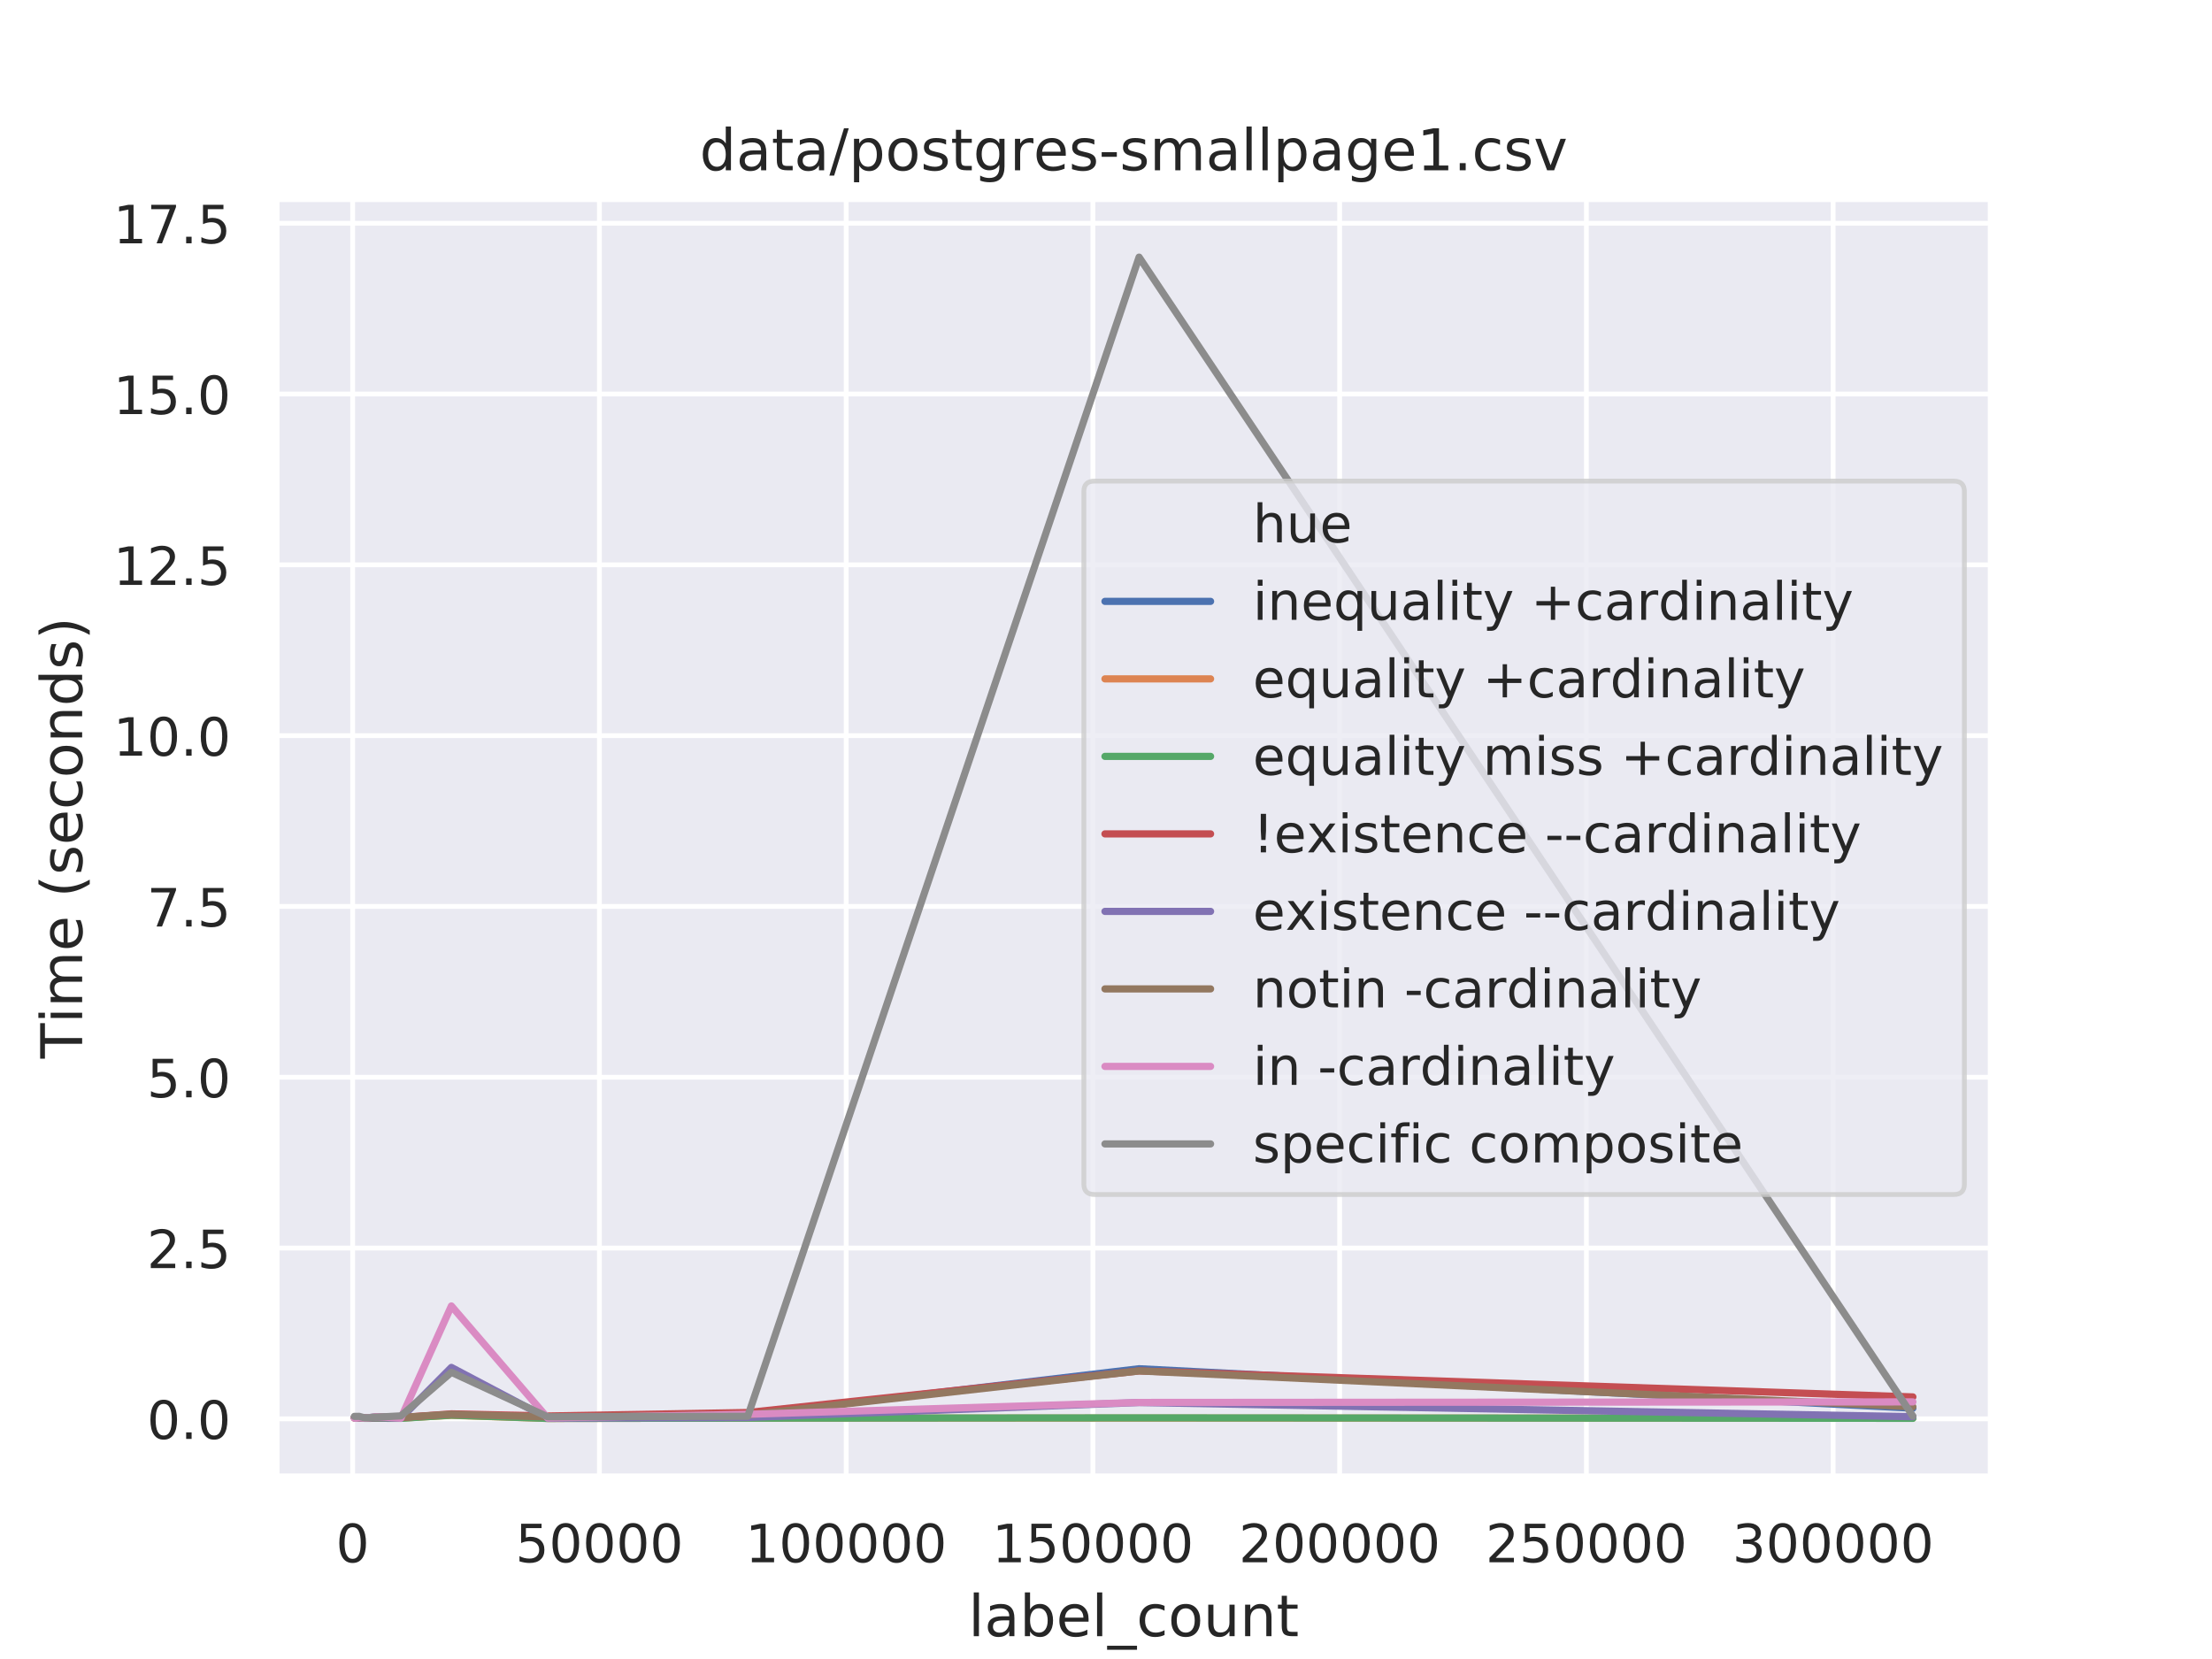 <?xml version="1.0" encoding="utf-8" standalone="no"?>
<!DOCTYPE svg PUBLIC "-//W3C//DTD SVG 1.1//EN"
  "http://www.w3.org/Graphics/SVG/1.1/DTD/svg11.dtd">
<!-- Created with matplotlib (https://matplotlib.org/) -->
<svg height="345.6pt" version="1.1" viewBox="0 0 460.8 345.6" width="460.8pt" xmlns="http://www.w3.org/2000/svg" xmlns:xlink="http://www.w3.org/1999/xlink">
 <defs>
  <style type="text/css">
*{stroke-linecap:butt;stroke-linejoin:round;}
  </style>
 </defs>
 <g id="figure_1">
  <g id="patch_1">
   <path d="M 0 345.6 
L 460.8 345.6 
L 460.8 0 
L 0 0 
z
" style="fill:#ffffff;"/>
  </g>
  <g id="axes_1">
   <g id="patch_2">
    <path d="M 57.6 307.584 
L 414.72 307.584 
L 414.72 41.472 
L 57.6 41.472 
z
" style="fill:#eaeaf2;"/>
   </g>
   <g id="matplotlib.axis_1">
    <g id="xtick_1">
     <g id="line2d_1">
      <path clip-path="url(#pfed79a70ad)" d="M 73.466 307.584 
L 73.466 41.472 
" style="fill:none;stroke:#ffffff;stroke-linecap:round;"/>
     </g>
     <g id="text_1">
      <!-- 0 -->
      <defs>
       <path d="M 31.781 66.406 
Q 24.172 66.406 20.328 58.906 
Q 16.5 51.422 16.5 36.375 
Q 16.5 21.391 20.328 13.891 
Q 24.172 6.391 31.781 6.391 
Q 39.453 6.391 43.281 13.891 
Q 47.125 21.391 47.125 36.375 
Q 47.125 51.422 43.281 58.906 
Q 39.453 66.406 31.781 66.406 
z
M 31.781 74.219 
Q 44.047 74.219 50.516 64.516 
Q 56.984 54.828 56.984 36.375 
Q 56.984 17.969 50.516 8.266 
Q 44.047 -1.422 31.781 -1.422 
Q 19.531 -1.422 13.062 8.266 
Q 6.594 17.969 6.594 36.375 
Q 6.594 54.828 13.062 64.516 
Q 19.531 74.219 31.781 74.219 
z
" id="DejaVuSans-48"/>
      </defs>
      <g style="fill:#262626;" transform="translate(69.966 325.442)scale(0.11 -0.11)">
       <use xlink:href="#DejaVuSans-48"/>
      </g>
     </g>
    </g>
    <g id="xtick_2">
     <g id="line2d_2">
      <path clip-path="url(#pfed79a70ad)" d="M 124.867 307.584 
L 124.867 41.472 
" style="fill:none;stroke:#ffffff;stroke-linecap:round;"/>
     </g>
     <g id="text_2">
      <!-- 50000 -->
      <defs>
       <path d="M 10.797 72.906 
L 49.516 72.906 
L 49.516 64.594 
L 19.828 64.594 
L 19.828 46.734 
Q 21.969 47.469 24.109 47.828 
Q 26.266 48.188 28.422 48.188 
Q 40.625 48.188 47.75 41.5 
Q 54.891 34.812 54.891 23.391 
Q 54.891 11.625 47.562 5.094 
Q 40.234 -1.422 26.906 -1.422 
Q 22.312 -1.422 17.547 -0.641 
Q 12.797 0.141 7.719 1.703 
L 7.719 11.625 
Q 12.109 9.234 16.797 8.062 
Q 21.484 6.891 26.703 6.891 
Q 35.156 6.891 40.078 11.328 
Q 45.016 15.766 45.016 23.391 
Q 45.016 31 40.078 35.438 
Q 35.156 39.891 26.703 39.891 
Q 22.75 39.891 18.812 39.016 
Q 14.891 38.141 10.797 36.281 
z
" id="DejaVuSans-53"/>
      </defs>
      <g style="fill:#262626;" transform="translate(107.37 325.442)scale(0.11 -0.11)">
       <use xlink:href="#DejaVuSans-53"/>
       <use x="63.623" xlink:href="#DejaVuSans-48"/>
       <use x="127.246" xlink:href="#DejaVuSans-48"/>
       <use x="190.869" xlink:href="#DejaVuSans-48"/>
       <use x="254.492" xlink:href="#DejaVuSans-48"/>
      </g>
     </g>
    </g>
    <g id="xtick_3">
     <g id="line2d_3">
      <path clip-path="url(#pfed79a70ad)" d="M 176.268 307.584 
L 176.268 41.472 
" style="fill:none;stroke:#ffffff;stroke-linecap:round;"/>
     </g>
     <g id="text_3">
      <!-- 100000 -->
      <defs>
       <path d="M 12.406 8.297 
L 28.516 8.297 
L 28.516 63.922 
L 10.984 60.406 
L 10.984 69.391 
L 28.422 72.906 
L 38.281 72.906 
L 38.281 8.297 
L 54.391 8.297 
L 54.391 0 
L 12.406 0 
z
" id="DejaVuSans-49"/>
      </defs>
      <g style="fill:#262626;" transform="translate(155.272 325.442)scale(0.11 -0.11)">
       <use xlink:href="#DejaVuSans-49"/>
       <use x="63.623" xlink:href="#DejaVuSans-48"/>
       <use x="127.246" xlink:href="#DejaVuSans-48"/>
       <use x="190.869" xlink:href="#DejaVuSans-48"/>
       <use x="254.492" xlink:href="#DejaVuSans-48"/>
       <use x="318.115" xlink:href="#DejaVuSans-48"/>
      </g>
     </g>
    </g>
    <g id="xtick_4">
     <g id="line2d_4">
      <path clip-path="url(#pfed79a70ad)" d="M 227.67 307.584 
L 227.67 41.472 
" style="fill:none;stroke:#ffffff;stroke-linecap:round;"/>
     </g>
     <g id="text_4">
      <!-- 150000 -->
      <g style="fill:#262626;" transform="translate(206.673 325.442)scale(0.11 -0.11)">
       <use xlink:href="#DejaVuSans-49"/>
       <use x="63.623" xlink:href="#DejaVuSans-53"/>
       <use x="127.246" xlink:href="#DejaVuSans-48"/>
       <use x="190.869" xlink:href="#DejaVuSans-48"/>
       <use x="254.492" xlink:href="#DejaVuSans-48"/>
       <use x="318.115" xlink:href="#DejaVuSans-48"/>
      </g>
     </g>
    </g>
    <g id="xtick_5">
     <g id="line2d_5">
      <path clip-path="url(#pfed79a70ad)" d="M 279.071 307.584 
L 279.071 41.472 
" style="fill:none;stroke:#ffffff;stroke-linecap:round;"/>
     </g>
     <g id="text_5">
      <!-- 200000 -->
      <defs>
       <path d="M 19.188 8.297 
L 53.609 8.297 
L 53.609 0 
L 7.328 0 
L 7.328 8.297 
Q 12.938 14.109 22.625 23.891 
Q 32.328 33.688 34.812 36.531 
Q 39.547 41.844 41.422 45.531 
Q 43.312 49.219 43.312 52.781 
Q 43.312 58.594 39.234 62.25 
Q 35.156 65.922 28.609 65.922 
Q 23.969 65.922 18.812 64.312 
Q 13.672 62.703 7.812 59.422 
L 7.812 69.391 
Q 13.766 71.781 18.938 73 
Q 24.125 74.219 28.422 74.219 
Q 39.75 74.219 46.484 68.547 
Q 53.219 62.891 53.219 53.422 
Q 53.219 48.922 51.531 44.891 
Q 49.859 40.875 45.406 35.406 
Q 44.188 33.984 37.641 27.219 
Q 31.109 20.453 19.188 8.297 
z
" id="DejaVuSans-50"/>
      </defs>
      <g style="fill:#262626;" transform="translate(258.075 325.442)scale(0.11 -0.11)">
       <use xlink:href="#DejaVuSans-50"/>
       <use x="63.623" xlink:href="#DejaVuSans-48"/>
       <use x="127.246" xlink:href="#DejaVuSans-48"/>
       <use x="190.869" xlink:href="#DejaVuSans-48"/>
       <use x="254.492" xlink:href="#DejaVuSans-48"/>
       <use x="318.115" xlink:href="#DejaVuSans-48"/>
      </g>
     </g>
    </g>
    <g id="xtick_6">
     <g id="line2d_6">
      <path clip-path="url(#pfed79a70ad)" d="M 330.472 307.584 
L 330.472 41.472 
" style="fill:none;stroke:#ffffff;stroke-linecap:round;"/>
     </g>
     <g id="text_6">
      <!-- 250000 -->
      <g style="fill:#262626;" transform="translate(309.476 325.442)scale(0.11 -0.11)">
       <use xlink:href="#DejaVuSans-50"/>
       <use x="63.623" xlink:href="#DejaVuSans-53"/>
       <use x="127.246" xlink:href="#DejaVuSans-48"/>
       <use x="190.869" xlink:href="#DejaVuSans-48"/>
       <use x="254.492" xlink:href="#DejaVuSans-48"/>
       <use x="318.115" xlink:href="#DejaVuSans-48"/>
      </g>
     </g>
    </g>
    <g id="xtick_7">
     <g id="line2d_7">
      <path clip-path="url(#pfed79a70ad)" d="M 381.873 307.584 
L 381.873 41.472 
" style="fill:none;stroke:#ffffff;stroke-linecap:round;"/>
     </g>
     <g id="text_7">
      <!-- 300000 -->
      <defs>
       <path d="M 40.578 39.312 
Q 47.656 37.797 51.625 33 
Q 55.609 28.219 55.609 21.188 
Q 55.609 10.406 48.188 4.484 
Q 40.766 -1.422 27.094 -1.422 
Q 22.516 -1.422 17.656 -0.516 
Q 12.797 0.391 7.625 2.203 
L 7.625 11.719 
Q 11.719 9.328 16.594 8.109 
Q 21.484 6.891 26.812 6.891 
Q 36.078 6.891 40.938 10.547 
Q 45.797 14.203 45.797 21.188 
Q 45.797 27.641 41.281 31.266 
Q 36.766 34.906 28.719 34.906 
L 20.219 34.906 
L 20.219 43.016 
L 29.109 43.016 
Q 36.375 43.016 40.234 45.922 
Q 44.094 48.828 44.094 54.297 
Q 44.094 59.906 40.109 62.906 
Q 36.141 65.922 28.719 65.922 
Q 24.656 65.922 20.016 65.031 
Q 15.375 64.156 9.812 62.312 
L 9.812 71.094 
Q 15.438 72.656 20.344 73.438 
Q 25.25 74.219 29.594 74.219 
Q 40.828 74.219 47.359 69.109 
Q 53.906 64.016 53.906 55.328 
Q 53.906 49.266 50.438 45.094 
Q 46.969 40.922 40.578 39.312 
z
" id="DejaVuSans-51"/>
      </defs>
      <g style="fill:#262626;" transform="translate(360.877 325.442)scale(0.11 -0.11)">
       <use xlink:href="#DejaVuSans-51"/>
       <use x="63.623" xlink:href="#DejaVuSans-48"/>
       <use x="127.246" xlink:href="#DejaVuSans-48"/>
       <use x="190.869" xlink:href="#DejaVuSans-48"/>
       <use x="254.492" xlink:href="#DejaVuSans-48"/>
       <use x="318.115" xlink:href="#DejaVuSans-48"/>
      </g>
     </g>
    </g>
    <g id="text_8">
     <!-- label_count -->
     <defs>
      <path d="M 9.422 75.984 
L 18.406 75.984 
L 18.406 0 
L 9.422 0 
z
" id="DejaVuSans-108"/>
      <path d="M 34.281 27.484 
Q 23.391 27.484 19.188 25 
Q 14.984 22.516 14.984 16.5 
Q 14.984 11.719 18.141 8.906 
Q 21.297 6.109 26.703 6.109 
Q 34.188 6.109 38.703 11.406 
Q 43.219 16.703 43.219 25.484 
L 43.219 27.484 
z
M 52.203 31.203 
L 52.203 0 
L 43.219 0 
L 43.219 8.297 
Q 40.141 3.328 35.547 0.953 
Q 30.953 -1.422 24.312 -1.422 
Q 15.922 -1.422 10.953 3.297 
Q 6 8.016 6 15.922 
Q 6 25.141 12.172 29.828 
Q 18.359 34.516 30.609 34.516 
L 43.219 34.516 
L 43.219 35.406 
Q 43.219 41.609 39.141 45 
Q 35.062 48.391 27.688 48.391 
Q 23 48.391 18.547 47.266 
Q 14.109 46.141 10.016 43.891 
L 10.016 52.203 
Q 14.938 54.109 19.578 55.047 
Q 24.219 56 28.609 56 
Q 40.484 56 46.344 49.844 
Q 52.203 43.703 52.203 31.203 
z
" id="DejaVuSans-97"/>
      <path d="M 48.688 27.297 
Q 48.688 37.203 44.609 42.844 
Q 40.531 48.484 33.406 48.484 
Q 26.266 48.484 22.188 42.844 
Q 18.109 37.203 18.109 27.297 
Q 18.109 17.391 22.188 11.75 
Q 26.266 6.109 33.406 6.109 
Q 40.531 6.109 44.609 11.75 
Q 48.688 17.391 48.688 27.297 
z
M 18.109 46.391 
Q 20.953 51.266 25.266 53.625 
Q 29.594 56 35.594 56 
Q 45.562 56 51.781 48.094 
Q 58.016 40.188 58.016 27.297 
Q 58.016 14.406 51.781 6.484 
Q 45.562 -1.422 35.594 -1.422 
Q 29.594 -1.422 25.266 0.953 
Q 20.953 3.328 18.109 8.203 
L 18.109 0 
L 9.078 0 
L 9.078 75.984 
L 18.109 75.984 
z
" id="DejaVuSans-98"/>
      <path d="M 56.203 29.594 
L 56.203 25.203 
L 14.891 25.203 
Q 15.484 15.922 20.484 11.062 
Q 25.484 6.203 34.422 6.203 
Q 39.594 6.203 44.453 7.469 
Q 49.312 8.734 54.109 11.281 
L 54.109 2.781 
Q 49.266 0.734 44.188 -0.344 
Q 39.109 -1.422 33.891 -1.422 
Q 20.797 -1.422 13.156 6.188 
Q 5.516 13.812 5.516 26.812 
Q 5.516 40.234 12.766 48.109 
Q 20.016 56 32.328 56 
Q 43.359 56 49.781 48.891 
Q 56.203 41.797 56.203 29.594 
z
M 47.219 32.234 
Q 47.125 39.594 43.094 43.984 
Q 39.062 48.391 32.422 48.391 
Q 24.906 48.391 20.391 44.141 
Q 15.875 39.891 15.188 32.172 
z
" id="DejaVuSans-101"/>
      <path d="M 50.984 -16.609 
L 50.984 -23.578 
L -0.984 -23.578 
L -0.984 -16.609 
z
" id="DejaVuSans-95"/>
      <path d="M 48.781 52.594 
L 48.781 44.188 
Q 44.969 46.297 41.141 47.344 
Q 37.312 48.391 33.406 48.391 
Q 24.656 48.391 19.812 42.844 
Q 14.984 37.312 14.984 27.297 
Q 14.984 17.281 19.812 11.734 
Q 24.656 6.203 33.406 6.203 
Q 37.312 6.203 41.141 7.25 
Q 44.969 8.297 48.781 10.406 
L 48.781 2.094 
Q 45.016 0.344 40.984 -0.531 
Q 36.969 -1.422 32.422 -1.422 
Q 20.062 -1.422 12.781 6.344 
Q 5.516 14.109 5.516 27.297 
Q 5.516 40.672 12.859 48.328 
Q 20.219 56 33.016 56 
Q 37.156 56 41.109 55.141 
Q 45.062 54.297 48.781 52.594 
z
" id="DejaVuSans-99"/>
      <path d="M 30.609 48.391 
Q 23.391 48.391 19.188 42.75 
Q 14.984 37.109 14.984 27.297 
Q 14.984 17.484 19.156 11.844 
Q 23.344 6.203 30.609 6.203 
Q 37.797 6.203 41.984 11.859 
Q 46.188 17.531 46.188 27.297 
Q 46.188 37.016 41.984 42.703 
Q 37.797 48.391 30.609 48.391 
z
M 30.609 56 
Q 42.328 56 49.016 48.375 
Q 55.719 40.766 55.719 27.297 
Q 55.719 13.875 49.016 6.219 
Q 42.328 -1.422 30.609 -1.422 
Q 18.844 -1.422 12.172 6.219 
Q 5.516 13.875 5.516 27.297 
Q 5.516 40.766 12.172 48.375 
Q 18.844 56 30.609 56 
z
" id="DejaVuSans-111"/>
      <path d="M 8.5 21.578 
L 8.5 54.688 
L 17.484 54.688 
L 17.484 21.922 
Q 17.484 14.156 20.5 10.266 
Q 23.531 6.391 29.594 6.391 
Q 36.859 6.391 41.078 11.031 
Q 45.312 15.672 45.312 23.688 
L 45.312 54.688 
L 54.297 54.688 
L 54.297 0 
L 45.312 0 
L 45.312 8.406 
Q 42.047 3.422 37.719 1 
Q 33.406 -1.422 27.688 -1.422 
Q 18.266 -1.422 13.375 4.438 
Q 8.5 10.297 8.5 21.578 
z
M 31.109 56 
z
" id="DejaVuSans-117"/>
      <path d="M 54.891 33.016 
L 54.891 0 
L 45.906 0 
L 45.906 32.719 
Q 45.906 40.484 42.875 44.328 
Q 39.844 48.188 33.797 48.188 
Q 26.516 48.188 22.312 43.547 
Q 18.109 38.922 18.109 30.906 
L 18.109 0 
L 9.078 0 
L 9.078 54.688 
L 18.109 54.688 
L 18.109 46.188 
Q 21.344 51.125 25.703 53.562 
Q 30.078 56 35.797 56 
Q 45.219 56 50.047 50.172 
Q 54.891 44.344 54.891 33.016 
z
" id="DejaVuSans-110"/>
      <path d="M 18.312 70.219 
L 18.312 54.688 
L 36.812 54.688 
L 36.812 47.703 
L 18.312 47.703 
L 18.312 18.016 
Q 18.312 11.328 20.141 9.422 
Q 21.969 7.516 27.594 7.516 
L 36.812 7.516 
L 36.812 0 
L 27.594 0 
Q 17.188 0 13.234 3.875 
Q 9.281 7.766 9.281 18.016 
L 9.281 47.703 
L 2.688 47.703 
L 2.688 54.688 
L 9.281 54.688 
L 9.281 70.219 
z
" id="DejaVuSans-116"/>
     </defs>
     <g style="fill:#262626;" transform="translate(201.721 340.848)scale(0.12 -0.12)">
      <use xlink:href="#DejaVuSans-108"/>
      <use x="27.783" xlink:href="#DejaVuSans-97"/>
      <use x="89.062" xlink:href="#DejaVuSans-98"/>
      <use x="152.539" xlink:href="#DejaVuSans-101"/>
      <use x="214.062" xlink:href="#DejaVuSans-108"/>
      <use x="241.846" xlink:href="#DejaVuSans-95"/>
      <use x="291.846" xlink:href="#DejaVuSans-99"/>
      <use x="346.826" xlink:href="#DejaVuSans-111"/>
      <use x="408.008" xlink:href="#DejaVuSans-117"/>
      <use x="471.387" xlink:href="#DejaVuSans-110"/>
      <use x="534.766" xlink:href="#DejaVuSans-116"/>
     </g>
    </g>
   </g>
   <g id="matplotlib.axis_2">
    <g id="ytick_1">
     <g id="line2d_8">
      <path clip-path="url(#pfed79a70ad)" d="M 57.6 295.572 
L 414.72 295.572 
" style="fill:none;stroke:#ffffff;stroke-linecap:round;"/>
     </g>
     <g id="text_9">
      <!-- 0.0 -->
      <defs>
       <path d="M 10.688 12.406 
L 21 12.406 
L 21 0 
L 10.688 0 
z
" id="DejaVuSans-46"/>
      </defs>
      <g style="fill:#262626;" transform="translate(30.607 299.751)scale(0.11 -0.11)">
       <use xlink:href="#DejaVuSans-48"/>
       <use x="63.623" xlink:href="#DejaVuSans-46"/>
       <use x="95.41" xlink:href="#DejaVuSans-48"/>
      </g>
     </g>
    </g>
    <g id="ytick_2">
     <g id="line2d_9">
      <path clip-path="url(#pfed79a70ad)" d="M 57.6 259.991 
L 414.72 259.991 
" style="fill:none;stroke:#ffffff;stroke-linecap:round;"/>
     </g>
     <g id="text_10">
      <!-- 2.5 -->
      <g style="fill:#262626;" transform="translate(30.607 264.17)scale(0.11 -0.11)">
       <use xlink:href="#DejaVuSans-50"/>
       <use x="63.623" xlink:href="#DejaVuSans-46"/>
       <use x="95.41" xlink:href="#DejaVuSans-53"/>
      </g>
     </g>
    </g>
    <g id="ytick_3">
     <g id="line2d_10">
      <path clip-path="url(#pfed79a70ad)" d="M 57.6 224.41 
L 414.72 224.41 
" style="fill:none;stroke:#ffffff;stroke-linecap:round;"/>
     </g>
     <g id="text_11">
      <!-- 5.0 -->
      <g style="fill:#262626;" transform="translate(30.607 228.589)scale(0.11 -0.11)">
       <use xlink:href="#DejaVuSans-53"/>
       <use x="63.623" xlink:href="#DejaVuSans-46"/>
       <use x="95.41" xlink:href="#DejaVuSans-48"/>
      </g>
     </g>
    </g>
    <g id="ytick_4">
     <g id="line2d_11">
      <path clip-path="url(#pfed79a70ad)" d="M 57.6 188.828 
L 414.72 188.828 
" style="fill:none;stroke:#ffffff;stroke-linecap:round;"/>
     </g>
     <g id="text_12">
      <!-- 7.5 -->
      <defs>
       <path d="M 8.203 72.906 
L 55.078 72.906 
L 55.078 68.703 
L 28.609 0 
L 18.312 0 
L 43.219 64.594 
L 8.203 64.594 
z
" id="DejaVuSans-55"/>
      </defs>
      <g style="fill:#262626;" transform="translate(30.607 193.007)scale(0.11 -0.11)">
       <use xlink:href="#DejaVuSans-55"/>
       <use x="63.623" xlink:href="#DejaVuSans-46"/>
       <use x="95.41" xlink:href="#DejaVuSans-53"/>
      </g>
     </g>
    </g>
    <g id="ytick_5">
     <g id="line2d_12">
      <path clip-path="url(#pfed79a70ad)" d="M 57.6 153.247 
L 414.72 153.247 
" style="fill:none;stroke:#ffffff;stroke-linecap:round;"/>
     </g>
     <g id="text_13">
      <!-- 10.0 -->
      <g style="fill:#262626;" transform="translate(23.608 157.426)scale(0.11 -0.11)">
       <use xlink:href="#DejaVuSans-49"/>
       <use x="63.623" xlink:href="#DejaVuSans-48"/>
       <use x="127.246" xlink:href="#DejaVuSans-46"/>
       <use x="159.033" xlink:href="#DejaVuSans-48"/>
      </g>
     </g>
    </g>
    <g id="ytick_6">
     <g id="line2d_13">
      <path clip-path="url(#pfed79a70ad)" d="M 57.6 117.666 
L 414.72 117.666 
" style="fill:none;stroke:#ffffff;stroke-linecap:round;"/>
     </g>
     <g id="text_14">
      <!-- 12.5 -->
      <g style="fill:#262626;" transform="translate(23.608 121.845)scale(0.11 -0.11)">
       <use xlink:href="#DejaVuSans-49"/>
       <use x="63.623" xlink:href="#DejaVuSans-50"/>
       <use x="127.246" xlink:href="#DejaVuSans-46"/>
       <use x="159.033" xlink:href="#DejaVuSans-53"/>
      </g>
     </g>
    </g>
    <g id="ytick_7">
     <g id="line2d_14">
      <path clip-path="url(#pfed79a70ad)" d="M 57.6 82.085 
L 414.72 82.085 
" style="fill:none;stroke:#ffffff;stroke-linecap:round;"/>
     </g>
     <g id="text_15">
      <!-- 15.0 -->
      <g style="fill:#262626;" transform="translate(23.608 86.264)scale(0.11 -0.11)">
       <use xlink:href="#DejaVuSans-49"/>
       <use x="63.623" xlink:href="#DejaVuSans-53"/>
       <use x="127.246" xlink:href="#DejaVuSans-46"/>
       <use x="159.033" xlink:href="#DejaVuSans-48"/>
      </g>
     </g>
    </g>
    <g id="ytick_8">
     <g id="line2d_15">
      <path clip-path="url(#pfed79a70ad)" d="M 57.6 46.504 
L 414.72 46.504 
" style="fill:none;stroke:#ffffff;stroke-linecap:round;"/>
     </g>
     <g id="text_16">
      <!-- 17.5 -->
      <g style="fill:#262626;" transform="translate(23.608 50.683)scale(0.11 -0.11)">
       <use xlink:href="#DejaVuSans-49"/>
       <use x="63.623" xlink:href="#DejaVuSans-55"/>
       <use x="127.246" xlink:href="#DejaVuSans-46"/>
       <use x="159.033" xlink:href="#DejaVuSans-53"/>
      </g>
     </g>
    </g>
    <g id="text_17">
     <!-- Time (seconds) -->
     <defs>
      <path d="M -0.297 72.906 
L 61.375 72.906 
L 61.375 64.594 
L 35.5 64.594 
L 35.5 0 
L 25.594 0 
L 25.594 64.594 
L -0.297 64.594 
z
" id="DejaVuSans-84"/>
      <path d="M 9.422 54.688 
L 18.406 54.688 
L 18.406 0 
L 9.422 0 
z
M 9.422 75.984 
L 18.406 75.984 
L 18.406 64.594 
L 9.422 64.594 
z
" id="DejaVuSans-105"/>
      <path d="M 52 44.188 
Q 55.375 50.25 60.062 53.125 
Q 64.75 56 71.094 56 
Q 79.641 56 84.281 50.016 
Q 88.922 44.047 88.922 33.016 
L 88.922 0 
L 79.891 0 
L 79.891 32.719 
Q 79.891 40.578 77.094 44.375 
Q 74.312 48.188 68.609 48.188 
Q 61.625 48.188 57.562 43.547 
Q 53.516 38.922 53.516 30.906 
L 53.516 0 
L 44.484 0 
L 44.484 32.719 
Q 44.484 40.625 41.703 44.406 
Q 38.922 48.188 33.109 48.188 
Q 26.219 48.188 22.156 43.531 
Q 18.109 38.875 18.109 30.906 
L 18.109 0 
L 9.078 0 
L 9.078 54.688 
L 18.109 54.688 
L 18.109 46.188 
Q 21.188 51.219 25.484 53.609 
Q 29.781 56 35.688 56 
Q 41.656 56 45.828 52.969 
Q 50 49.953 52 44.188 
z
" id="DejaVuSans-109"/>
      <path id="DejaVuSans-32"/>
      <path d="M 31 75.875 
Q 24.469 64.656 21.281 53.656 
Q 18.109 42.672 18.109 31.391 
Q 18.109 20.125 21.312 9.062 
Q 24.516 -2 31 -13.188 
L 23.188 -13.188 
Q 15.875 -1.703 12.234 9.375 
Q 8.594 20.453 8.594 31.391 
Q 8.594 42.281 12.203 53.312 
Q 15.828 64.359 23.188 75.875 
z
" id="DejaVuSans-40"/>
      <path d="M 44.281 53.078 
L 44.281 44.578 
Q 40.484 46.531 36.375 47.5 
Q 32.281 48.484 27.875 48.484 
Q 21.188 48.484 17.844 46.438 
Q 14.5 44.391 14.5 40.281 
Q 14.5 37.156 16.891 35.375 
Q 19.281 33.594 26.516 31.984 
L 29.594 31.297 
Q 39.156 29.25 43.188 25.516 
Q 47.219 21.781 47.219 15.094 
Q 47.219 7.469 41.188 3.016 
Q 35.156 -1.422 24.609 -1.422 
Q 20.219 -1.422 15.453 -0.562 
Q 10.688 0.297 5.422 2 
L 5.422 11.281 
Q 10.406 8.688 15.234 7.391 
Q 20.062 6.109 24.812 6.109 
Q 31.156 6.109 34.562 8.281 
Q 37.984 10.453 37.984 14.406 
Q 37.984 18.062 35.516 20.016 
Q 33.062 21.969 24.703 23.781 
L 21.578 24.516 
Q 13.234 26.266 9.516 29.906 
Q 5.812 33.547 5.812 39.891 
Q 5.812 47.609 11.281 51.797 
Q 16.75 56 26.812 56 
Q 31.781 56 36.172 55.266 
Q 40.578 54.547 44.281 53.078 
z
" id="DejaVuSans-115"/>
      <path d="M 45.406 46.391 
L 45.406 75.984 
L 54.391 75.984 
L 54.391 0 
L 45.406 0 
L 45.406 8.203 
Q 42.578 3.328 38.25 0.953 
Q 33.938 -1.422 27.875 -1.422 
Q 17.969 -1.422 11.734 6.484 
Q 5.516 14.406 5.516 27.297 
Q 5.516 40.188 11.734 48.094 
Q 17.969 56 27.875 56 
Q 33.938 56 38.25 53.625 
Q 42.578 51.266 45.406 46.391 
z
M 14.797 27.297 
Q 14.797 17.391 18.875 11.75 
Q 22.953 6.109 30.078 6.109 
Q 37.203 6.109 41.297 11.75 
Q 45.406 17.391 45.406 27.297 
Q 45.406 37.203 41.297 42.844 
Q 37.203 48.484 30.078 48.484 
Q 22.953 48.484 18.875 42.844 
Q 14.797 37.203 14.797 27.297 
z
" id="DejaVuSans-100"/>
      <path d="M 8.016 75.875 
L 15.828 75.875 
Q 23.141 64.359 26.781 53.312 
Q 30.422 42.281 30.422 31.391 
Q 30.422 20.453 26.781 9.375 
Q 23.141 -1.703 15.828 -13.188 
L 8.016 -13.188 
Q 14.5 -2 17.703 9.062 
Q 20.906 20.125 20.906 31.391 
Q 20.906 42.672 17.703 53.656 
Q 14.5 64.656 8.016 75.875 
z
" id="DejaVuSans-41"/>
     </defs>
     <g style="fill:#262626;" transform="translate(17.112 220.507)rotate(-90)scale(0.12 -0.12)">
      <use xlink:href="#DejaVuSans-84"/>
      <use x="61.037" xlink:href="#DejaVuSans-105"/>
      <use x="88.82" xlink:href="#DejaVuSans-109"/>
      <use x="186.232" xlink:href="#DejaVuSans-101"/>
      <use x="247.756" xlink:href="#DejaVuSans-32"/>
      <use x="279.543" xlink:href="#DejaVuSans-40"/>
      <use x="318.557" xlink:href="#DejaVuSans-115"/>
      <use x="370.656" xlink:href="#DejaVuSans-101"/>
      <use x="432.18" xlink:href="#DejaVuSans-99"/>
      <use x="487.16" xlink:href="#DejaVuSans-111"/>
      <use x="548.342" xlink:href="#DejaVuSans-110"/>
      <use x="611.721" xlink:href="#DejaVuSans-100"/>
      <use x="675.197" xlink:href="#DejaVuSans-115"/>
      <use x="727.297" xlink:href="#DejaVuSans-41"/>
     </g>
    </g>
   </g>
   <g id="line2d_16">
    <path clip-path="url(#pfed79a70ad)" d="M 73.833 295.351 
L 74.147 295.419 
L 74.838 295.41 
L 76.017 295.388 
L 78.55 295.149 
L 83.518 295.341 
L 94.031 294.661 
L 114.085 295.233 
L 155.777 294.781 
L 237.291 285.131 
L 398.487 293.351 
" style="fill:none;stroke:#4c72b0;stroke-linecap:round;stroke-width:1.5;"/>
   </g>
   <g id="line2d_17">
    <path clip-path="url(#pfed79a70ad)" d="M 73.833 295.418 
L 74.147 295.431 
L 74.838 295.424 
L 76.017 295.429 
L 78.55 295.414 
L 83.518 295.421 
L 94.031 294.844 
L 114.085 295.488 
L 155.777 295.424 
L 237.291 295.417 
L 398.487 295.422 
" style="fill:none;stroke:#dd8452;stroke-linecap:round;stroke-width:1.5;"/>
   </g>
   <g id="line2d_18">
    <path clip-path="url(#pfed79a70ad)" d="M 73.833 295.287 
L 74.147 295.441 
L 74.838 295.422 
L 76.017 295.464 
L 78.55 295.452 
L 83.518 295.467 
L 94.031 294.801 
L 114.085 295.485 
L 155.777 295.427 
L 237.291 295.365 
L 398.487 295.463 
" style="fill:none;stroke:#55a868;stroke-linecap:round;stroke-width:1.5;"/>
   </g>
   <g id="line2d_19">
    <path clip-path="url(#pfed79a70ad)" d="M 73.833 295.289 
L 74.147 295.359 
L 74.838 295.382 
L 76.017 295.382 
L 78.55 295.327 
L 83.518 295.289 
L 94.031 294.531 
L 114.085 294.972 
L 155.777 294.251 
L 237.291 285.587 
L 398.487 291 
" style="fill:none;stroke:#c44e52;stroke-linecap:round;stroke-width:1.5;"/>
   </g>
   <g id="line2d_20">
    <path clip-path="url(#pfed79a70ad)" d="M 73.833 295.378 
L 74.147 295.383 
L 74.838 295.407 
L 76.017 295.381 
L 78.55 295.323 
L 83.518 295.43 
L 94.031 284.858 
L 114.085 295.435 
L 155.777 295.287 
L 237.291 292.173 
L 398.487 295.125 
" style="fill:none;stroke:#8172b3;stroke-linecap:round;stroke-width:1.5;"/>
   </g>
   <g id="line2d_21">
    <path clip-path="url(#pfed79a70ad)" d="M 73.833 295.264 
L 74.147 295.374 
L 74.838 295.359 
L 76.017 295.397 
L 78.55 295.155 
L 83.518 295.27 
L 94.031 294.622 
L 114.085 295.172 
L 155.777 294.757 
L 237.291 285.594 
L 398.487 293.062 
" style="fill:none;stroke:#937860;stroke-linecap:round;stroke-width:1.5;"/>
   </g>
   <g id="line2d_22">
    <path clip-path="url(#pfed79a70ad)" d="M 73.833 295.419 
L 74.147 295.429 
L 74.838 295.336 
L 76.017 295.42 
L 78.55 295.139 
L 83.518 295.433 
L 94.031 272.055 
L 114.085 295.383 
L 155.777 294.625 
L 237.291 292.156 
L 398.487 292.039 
" style="fill:none;stroke:#da8bc3;stroke-linecap:round;stroke-width:1.5;"/>
   </g>
   <g id="line2d_23">
    <path clip-path="url(#pfed79a70ad)" d="M 73.833 295.056 
L 74.147 295.063 
L 74.838 295.052 
L 76.017 295.383 
L 78.55 295.218 
L 83.518 294.948 
L 94.031 285.876 
L 114.085 295.147 
L 155.777 295.03 
L 237.291 53.568 
L 398.487 295.007 
" style="fill:none;stroke:#8c8c8c;stroke-linecap:round;stroke-width:1.5;"/>
   </g>
   <g id="line2d_24"/>
   <g id="line2d_25"/>
   <g id="line2d_26"/>
   <g id="line2d_27"/>
   <g id="line2d_28"/>
   <g id="line2d_29"/>
   <g id="line2d_30"/>
   <g id="line2d_31"/>
   <g id="line2d_32"/>
   <g id="patch_3">
    <path d="M 57.6 307.584 
L 57.6 41.472 
" style="fill:none;stroke:#ffffff;stroke-linecap:square;stroke-linejoin:miter;stroke-width:1.25;"/>
   </g>
   <g id="patch_4">
    <path d="M 414.72 307.584 
L 414.72 41.472 
" style="fill:none;stroke:#ffffff;stroke-linecap:square;stroke-linejoin:miter;stroke-width:1.25;"/>
   </g>
   <g id="patch_5">
    <path d="M 57.6 307.584 
L 414.72 307.584 
" style="fill:none;stroke:#ffffff;stroke-linecap:square;stroke-linejoin:miter;stroke-width:1.25;"/>
   </g>
   <g id="patch_6">
    <path d="M 57.6 41.472 
L 414.72 41.472 
" style="fill:none;stroke:#ffffff;stroke-linecap:square;stroke-linejoin:miter;stroke-width:1.25;"/>
   </g>
   <g id="text_18">
    <!-- data/postgres-smallpage1.csv -->
    <defs>
     <path d="M 25.391 72.906 
L 33.688 72.906 
L 8.297 -9.281 
L 0 -9.281 
z
" id="DejaVuSans-47"/>
     <path d="M 18.109 8.203 
L 18.109 -20.797 
L 9.078 -20.797 
L 9.078 54.688 
L 18.109 54.688 
L 18.109 46.391 
Q 20.953 51.266 25.266 53.625 
Q 29.594 56 35.594 56 
Q 45.562 56 51.781 48.094 
Q 58.016 40.188 58.016 27.297 
Q 58.016 14.406 51.781 6.484 
Q 45.562 -1.422 35.594 -1.422 
Q 29.594 -1.422 25.266 0.953 
Q 20.953 3.328 18.109 8.203 
z
M 48.688 27.297 
Q 48.688 37.203 44.609 42.844 
Q 40.531 48.484 33.406 48.484 
Q 26.266 48.484 22.188 42.844 
Q 18.109 37.203 18.109 27.297 
Q 18.109 17.391 22.188 11.75 
Q 26.266 6.109 33.406 6.109 
Q 40.531 6.109 44.609 11.75 
Q 48.688 17.391 48.688 27.297 
z
" id="DejaVuSans-112"/>
     <path d="M 45.406 27.984 
Q 45.406 37.75 41.375 43.109 
Q 37.359 48.484 30.078 48.484 
Q 22.859 48.484 18.828 43.109 
Q 14.797 37.75 14.797 27.984 
Q 14.797 18.266 18.828 12.891 
Q 22.859 7.516 30.078 7.516 
Q 37.359 7.516 41.375 12.891 
Q 45.406 18.266 45.406 27.984 
z
M 54.391 6.781 
Q 54.391 -7.172 48.188 -13.984 
Q 42 -20.797 29.203 -20.797 
Q 24.469 -20.797 20.266 -20.094 
Q 16.062 -19.391 12.109 -17.922 
L 12.109 -9.188 
Q 16.062 -11.328 19.922 -12.344 
Q 23.781 -13.375 27.781 -13.375 
Q 36.625 -13.375 41.016 -8.766 
Q 45.406 -4.156 45.406 5.172 
L 45.406 9.625 
Q 42.625 4.781 38.281 2.391 
Q 33.938 0 27.875 0 
Q 17.828 0 11.672 7.656 
Q 5.516 15.328 5.516 27.984 
Q 5.516 40.672 11.672 48.328 
Q 17.828 56 27.875 56 
Q 33.938 56 38.281 53.609 
Q 42.625 51.219 45.406 46.391 
L 45.406 54.688 
L 54.391 54.688 
z
" id="DejaVuSans-103"/>
     <path d="M 41.109 46.297 
Q 39.594 47.172 37.812 47.578 
Q 36.031 48 33.891 48 
Q 26.266 48 22.188 43.047 
Q 18.109 38.094 18.109 28.812 
L 18.109 0 
L 9.078 0 
L 9.078 54.688 
L 18.109 54.688 
L 18.109 46.188 
Q 20.953 51.172 25.484 53.578 
Q 30.031 56 36.531 56 
Q 37.453 56 38.578 55.875 
Q 39.703 55.766 41.062 55.516 
z
" id="DejaVuSans-114"/>
     <path d="M 4.891 31.391 
L 31.203 31.391 
L 31.203 23.391 
L 4.891 23.391 
z
" id="DejaVuSans-45"/>
     <path d="M 2.984 54.688 
L 12.5 54.688 
L 29.594 8.797 
L 46.688 54.688 
L 56.203 54.688 
L 35.688 0 
L 23.484 0 
z
" id="DejaVuSans-118"/>
    </defs>
    <g style="fill:#262626;" transform="translate(145.742 35.472)scale(0.12 -0.12)">
     <use xlink:href="#DejaVuSans-100"/>
     <use x="63.477" xlink:href="#DejaVuSans-97"/>
     <use x="124.756" xlink:href="#DejaVuSans-116"/>
     <use x="163.965" xlink:href="#DejaVuSans-97"/>
     <use x="225.244" xlink:href="#DejaVuSans-47"/>
     <use x="258.936" xlink:href="#DejaVuSans-112"/>
     <use x="322.412" xlink:href="#DejaVuSans-111"/>
     <use x="383.594" xlink:href="#DejaVuSans-115"/>
     <use x="435.693" xlink:href="#DejaVuSans-116"/>
     <use x="474.902" xlink:href="#DejaVuSans-103"/>
     <use x="538.379" xlink:href="#DejaVuSans-114"/>
     <use x="579.461" xlink:href="#DejaVuSans-101"/>
     <use x="640.984" xlink:href="#DejaVuSans-115"/>
     <use x="693.084" xlink:href="#DejaVuSans-45"/>
     <use x="729.168" xlink:href="#DejaVuSans-115"/>
     <use x="781.268" xlink:href="#DejaVuSans-109"/>
     <use x="878.68" xlink:href="#DejaVuSans-97"/>
     <use x="939.959" xlink:href="#DejaVuSans-108"/>
     <use x="967.742" xlink:href="#DejaVuSans-108"/>
     <use x="995.525" xlink:href="#DejaVuSans-112"/>
     <use x="1059.002" xlink:href="#DejaVuSans-97"/>
     <use x="1120.281" xlink:href="#DejaVuSans-103"/>
     <use x="1183.758" xlink:href="#DejaVuSans-101"/>
     <use x="1245.281" xlink:href="#DejaVuSans-49"/>
     <use x="1308.904" xlink:href="#DejaVuSans-46"/>
     <use x="1340.691" xlink:href="#DejaVuSans-99"/>
     <use x="1395.672" xlink:href="#DejaVuSans-115"/>
     <use x="1447.771" xlink:href="#DejaVuSans-118"/>
    </g>
   </g>
   <g id="legend_1">
    <g id="patch_7">
     <path d="M 227.985 248.835 
L 407.02 248.835 
Q 409.22 248.835 409.22 246.635 
L 409.22 102.421 
Q 409.22 100.221 407.02 100.221 
L 227.985 100.221 
Q 225.785 100.221 225.785 102.421 
L 225.785 246.635 
Q 225.785 248.835 227.985 248.835 
z
" style="fill:#eaeaf2;opacity:0.8;stroke:#cccccc;stroke-linejoin:miter;"/>
    </g>
    <g id="line2d_33">
     <path d="M 230.185 109.13 
L 252.185 109.13 
" style="fill:none;"/>
    </g>
    <g id="line2d_34"/>
    <g id="text_19">
     <!-- hue -->
     <defs>
      <path d="M 54.891 33.016 
L 54.891 0 
L 45.906 0 
L 45.906 32.719 
Q 45.906 40.484 42.875 44.328 
Q 39.844 48.188 33.797 48.188 
Q 26.516 48.188 22.312 43.547 
Q 18.109 38.922 18.109 30.906 
L 18.109 0 
L 9.078 0 
L 9.078 75.984 
L 18.109 75.984 
L 18.109 46.188 
Q 21.344 51.125 25.703 53.562 
Q 30.078 56 35.797 56 
Q 45.219 56 50.047 50.172 
Q 54.891 44.344 54.891 33.016 
z
" id="DejaVuSans-104"/>
     </defs>
     <g style="fill:#262626;" transform="translate(260.985 112.98)scale(0.11 -0.11)">
      <use xlink:href="#DejaVuSans-104"/>
      <use x="63.379" xlink:href="#DejaVuSans-117"/>
      <use x="126.758" xlink:href="#DejaVuSans-101"/>
     </g>
    </g>
    <g id="line2d_35">
     <path d="M 230.185 125.275 
L 252.185 125.275 
" style="fill:none;stroke:#4c72b0;stroke-linecap:round;stroke-width:1.5;"/>
    </g>
    <g id="line2d_36"/>
    <g id="text_20">
     <!-- inequality +cardinality -->
     <defs>
      <path d="M 14.797 27.297 
Q 14.797 17.391 18.875 11.75 
Q 22.953 6.109 30.078 6.109 
Q 37.203 6.109 41.297 11.75 
Q 45.406 17.391 45.406 27.297 
Q 45.406 37.203 41.297 42.844 
Q 37.203 48.484 30.078 48.484 
Q 22.953 48.484 18.875 42.844 
Q 14.797 37.203 14.797 27.297 
z
M 45.406 8.203 
Q 42.578 3.328 38.25 0.953 
Q 33.938 -1.422 27.875 -1.422 
Q 17.969 -1.422 11.734 6.484 
Q 5.516 14.406 5.516 27.297 
Q 5.516 40.188 11.734 48.094 
Q 17.969 56 27.875 56 
Q 33.938 56 38.25 53.625 
Q 42.578 51.266 45.406 46.391 
L 45.406 54.688 
L 54.391 54.688 
L 54.391 -20.797 
L 45.406 -20.797 
z
" id="DejaVuSans-113"/>
      <path d="M 32.172 -5.078 
Q 28.375 -14.844 24.75 -17.812 
Q 21.141 -20.797 15.094 -20.797 
L 7.906 -20.797 
L 7.906 -13.281 
L 13.188 -13.281 
Q 16.891 -13.281 18.938 -11.516 
Q 21 -9.766 23.484 -3.219 
L 25.094 0.875 
L 2.984 54.688 
L 12.5 54.688 
L 29.594 11.922 
L 46.688 54.688 
L 56.203 54.688 
z
" id="DejaVuSans-121"/>
      <path d="M 46 62.703 
L 46 35.5 
L 73.188 35.5 
L 73.188 27.203 
L 46 27.203 
L 46 0 
L 37.797 0 
L 37.797 27.203 
L 10.594 27.203 
L 10.594 35.5 
L 37.797 35.5 
L 37.797 62.703 
z
" id="DejaVuSans-43"/>
     </defs>
     <g style="fill:#262626;" transform="translate(260.985 129.125)scale(0.11 -0.11)">
      <use xlink:href="#DejaVuSans-105"/>
      <use x="27.783" xlink:href="#DejaVuSans-110"/>
      <use x="91.162" xlink:href="#DejaVuSans-101"/>
      <use x="152.686" xlink:href="#DejaVuSans-113"/>
      <use x="216.162" xlink:href="#DejaVuSans-117"/>
      <use x="279.541" xlink:href="#DejaVuSans-97"/>
      <use x="340.82" xlink:href="#DejaVuSans-108"/>
      <use x="368.604" xlink:href="#DejaVuSans-105"/>
      <use x="396.387" xlink:href="#DejaVuSans-116"/>
      <use x="435.596" xlink:href="#DejaVuSans-121"/>
      <use x="494.775" xlink:href="#DejaVuSans-32"/>
      <use x="526.562" xlink:href="#DejaVuSans-43"/>
      <use x="610.352" xlink:href="#DejaVuSans-99"/>
      <use x="665.332" xlink:href="#DejaVuSans-97"/>
      <use x="726.611" xlink:href="#DejaVuSans-114"/>
      <use x="767.709" xlink:href="#DejaVuSans-100"/>
      <use x="831.186" xlink:href="#DejaVuSans-105"/>
      <use x="858.969" xlink:href="#DejaVuSans-110"/>
      <use x="922.348" xlink:href="#DejaVuSans-97"/>
      <use x="983.627" xlink:href="#DejaVuSans-108"/>
      <use x="1011.41" xlink:href="#DejaVuSans-105"/>
      <use x="1039.193" xlink:href="#DejaVuSans-116"/>
      <use x="1078.402" xlink:href="#DejaVuSans-121"/>
     </g>
    </g>
    <g id="line2d_37">
     <path d="M 230.185 141.421 
L 252.185 141.421 
" style="fill:none;stroke:#dd8452;stroke-linecap:round;stroke-width:1.5;"/>
    </g>
    <g id="line2d_38"/>
    <g id="text_21">
     <!-- equality +cardinality -->
     <g style="fill:#262626;" transform="translate(260.985 145.271)scale(0.11 -0.11)">
      <use xlink:href="#DejaVuSans-101"/>
      <use x="61.523" xlink:href="#DejaVuSans-113"/>
      <use x="125" xlink:href="#DejaVuSans-117"/>
      <use x="188.379" xlink:href="#DejaVuSans-97"/>
      <use x="249.658" xlink:href="#DejaVuSans-108"/>
      <use x="277.441" xlink:href="#DejaVuSans-105"/>
      <use x="305.225" xlink:href="#DejaVuSans-116"/>
      <use x="344.434" xlink:href="#DejaVuSans-121"/>
      <use x="403.613" xlink:href="#DejaVuSans-32"/>
      <use x="435.4" xlink:href="#DejaVuSans-43"/>
      <use x="519.189" xlink:href="#DejaVuSans-99"/>
      <use x="574.17" xlink:href="#DejaVuSans-97"/>
      <use x="635.449" xlink:href="#DejaVuSans-114"/>
      <use x="676.547" xlink:href="#DejaVuSans-100"/>
      <use x="740.023" xlink:href="#DejaVuSans-105"/>
      <use x="767.807" xlink:href="#DejaVuSans-110"/>
      <use x="831.186" xlink:href="#DejaVuSans-97"/>
      <use x="892.465" xlink:href="#DejaVuSans-108"/>
      <use x="920.248" xlink:href="#DejaVuSans-105"/>
      <use x="948.031" xlink:href="#DejaVuSans-116"/>
      <use x="987.24" xlink:href="#DejaVuSans-121"/>
     </g>
    </g>
    <g id="line2d_39">
     <path d="M 230.185 157.567 
L 252.185 157.567 
" style="fill:none;stroke:#55a868;stroke-linecap:round;stroke-width:1.5;"/>
    </g>
    <g id="line2d_40"/>
    <g id="text_22">
     <!-- equality miss +cardinality -->
     <g style="fill:#262626;" transform="translate(260.985 161.417)scale(0.11 -0.11)">
      <use xlink:href="#DejaVuSans-101"/>
      <use x="61.523" xlink:href="#DejaVuSans-113"/>
      <use x="125" xlink:href="#DejaVuSans-117"/>
      <use x="188.379" xlink:href="#DejaVuSans-97"/>
      <use x="249.658" xlink:href="#DejaVuSans-108"/>
      <use x="277.441" xlink:href="#DejaVuSans-105"/>
      <use x="305.225" xlink:href="#DejaVuSans-116"/>
      <use x="344.434" xlink:href="#DejaVuSans-121"/>
      <use x="403.613" xlink:href="#DejaVuSans-32"/>
      <use x="435.4" xlink:href="#DejaVuSans-109"/>
      <use x="532.812" xlink:href="#DejaVuSans-105"/>
      <use x="560.596" xlink:href="#DejaVuSans-115"/>
      <use x="612.695" xlink:href="#DejaVuSans-115"/>
      <use x="664.795" xlink:href="#DejaVuSans-32"/>
      <use x="696.582" xlink:href="#DejaVuSans-43"/>
      <use x="780.371" xlink:href="#DejaVuSans-99"/>
      <use x="835.352" xlink:href="#DejaVuSans-97"/>
      <use x="896.631" xlink:href="#DejaVuSans-114"/>
      <use x="937.729" xlink:href="#DejaVuSans-100"/>
      <use x="1001.205" xlink:href="#DejaVuSans-105"/>
      <use x="1028.988" xlink:href="#DejaVuSans-110"/>
      <use x="1092.367" xlink:href="#DejaVuSans-97"/>
      <use x="1153.646" xlink:href="#DejaVuSans-108"/>
      <use x="1181.43" xlink:href="#DejaVuSans-105"/>
      <use x="1209.213" xlink:href="#DejaVuSans-116"/>
      <use x="1248.422" xlink:href="#DejaVuSans-121"/>
     </g>
    </g>
    <g id="line2d_41">
     <path d="M 230.185 173.713 
L 252.185 173.713 
" style="fill:none;stroke:#c44e52;stroke-linecap:round;stroke-width:1.5;"/>
    </g>
    <g id="line2d_42"/>
    <g id="text_23">
     <!-- !existence - -cardinality -->
     <defs>
      <path d="M 15.094 12.406 
L 25 12.406 
L 25 0 
L 15.094 0 
z
M 15.094 72.906 
L 25 72.906 
L 25 40.922 
L 24.031 23.484 
L 16.109 23.484 
L 15.094 40.922 
z
" id="DejaVuSans-33"/>
      <path d="M 54.891 54.688 
L 35.109 28.078 
L 55.906 0 
L 45.312 0 
L 29.391 21.484 
L 13.484 0 
L 2.875 0 
L 24.125 28.609 
L 4.688 54.688 
L 15.281 54.688 
L 29.781 35.203 
L 44.281 54.688 
z
" id="DejaVuSans-120"/>
     </defs>
     <g style="fill:#262626;" transform="translate(260.985 177.563)scale(0.11 -0.11)">
      <use xlink:href="#DejaVuSans-33"/>
      <use x="40.088" xlink:href="#DejaVuSans-101"/>
      <use x="101.596" xlink:href="#DejaVuSans-120"/>
      <use x="160.775" xlink:href="#DejaVuSans-105"/>
      <use x="188.559" xlink:href="#DejaVuSans-115"/>
      <use x="240.658" xlink:href="#DejaVuSans-116"/>
      <use x="279.867" xlink:href="#DejaVuSans-101"/>
      <use x="341.391" xlink:href="#DejaVuSans-110"/>
      <use x="404.77" xlink:href="#DejaVuSans-99"/>
      <use x="459.75" xlink:href="#DejaVuSans-101"/>
      <use x="521.273" xlink:href="#DejaVuSans-32"/>
      <use x="553.061" xlink:href="#DejaVuSans-45"/>
      <use x="589.145" xlink:href="#DejaVuSans-45"/>
      <use x="625.229" xlink:href="#DejaVuSans-99"/>
      <use x="680.209" xlink:href="#DejaVuSans-97"/>
      <use x="741.488" xlink:href="#DejaVuSans-114"/>
      <use x="782.586" xlink:href="#DejaVuSans-100"/>
      <use x="846.062" xlink:href="#DejaVuSans-105"/>
      <use x="873.846" xlink:href="#DejaVuSans-110"/>
      <use x="937.225" xlink:href="#DejaVuSans-97"/>
      <use x="998.504" xlink:href="#DejaVuSans-108"/>
      <use x="1026.287" xlink:href="#DejaVuSans-105"/>
      <use x="1054.07" xlink:href="#DejaVuSans-116"/>
      <use x="1093.279" xlink:href="#DejaVuSans-121"/>
     </g>
    </g>
    <g id="line2d_43">
     <path d="M 230.185 189.859 
L 252.185 189.859 
" style="fill:none;stroke:#8172b3;stroke-linecap:round;stroke-width:1.5;"/>
    </g>
    <g id="line2d_44"/>
    <g id="text_24">
     <!-- existence - -cardinality -->
     <g style="fill:#262626;" transform="translate(260.985 193.709)scale(0.11 -0.11)">
      <use xlink:href="#DejaVuSans-101"/>
      <use x="61.508" xlink:href="#DejaVuSans-120"/>
      <use x="120.688" xlink:href="#DejaVuSans-105"/>
      <use x="148.471" xlink:href="#DejaVuSans-115"/>
      <use x="200.57" xlink:href="#DejaVuSans-116"/>
      <use x="239.779" xlink:href="#DejaVuSans-101"/>
      <use x="301.303" xlink:href="#DejaVuSans-110"/>
      <use x="364.682" xlink:href="#DejaVuSans-99"/>
      <use x="419.662" xlink:href="#DejaVuSans-101"/>
      <use x="481.186" xlink:href="#DejaVuSans-32"/>
      <use x="512.973" xlink:href="#DejaVuSans-45"/>
      <use x="549.057" xlink:href="#DejaVuSans-45"/>
      <use x="585.141" xlink:href="#DejaVuSans-99"/>
      <use x="640.121" xlink:href="#DejaVuSans-97"/>
      <use x="701.4" xlink:href="#DejaVuSans-114"/>
      <use x="742.498" xlink:href="#DejaVuSans-100"/>
      <use x="805.975" xlink:href="#DejaVuSans-105"/>
      <use x="833.758" xlink:href="#DejaVuSans-110"/>
      <use x="897.137" xlink:href="#DejaVuSans-97"/>
      <use x="958.416" xlink:href="#DejaVuSans-108"/>
      <use x="986.199" xlink:href="#DejaVuSans-105"/>
      <use x="1013.982" xlink:href="#DejaVuSans-116"/>
      <use x="1053.191" xlink:href="#DejaVuSans-121"/>
     </g>
    </g>
    <g id="line2d_45">
     <path d="M 230.185 206.005 
L 252.185 206.005 
" style="fill:none;stroke:#937860;stroke-linecap:round;stroke-width:1.5;"/>
    </g>
    <g id="line2d_46"/>
    <g id="text_25">
     <!-- notin -cardinality -->
     <g style="fill:#262626;" transform="translate(260.985 209.855)scale(0.11 -0.11)">
      <use xlink:href="#DejaVuSans-110"/>
      <use x="63.379" xlink:href="#DejaVuSans-111"/>
      <use x="124.561" xlink:href="#DejaVuSans-116"/>
      <use x="163.77" xlink:href="#DejaVuSans-105"/>
      <use x="191.553" xlink:href="#DejaVuSans-110"/>
      <use x="254.932" xlink:href="#DejaVuSans-32"/>
      <use x="286.719" xlink:href="#DejaVuSans-45"/>
      <use x="322.803" xlink:href="#DejaVuSans-99"/>
      <use x="377.783" xlink:href="#DejaVuSans-97"/>
      <use x="439.062" xlink:href="#DejaVuSans-114"/>
      <use x="480.16" xlink:href="#DejaVuSans-100"/>
      <use x="543.637" xlink:href="#DejaVuSans-105"/>
      <use x="571.42" xlink:href="#DejaVuSans-110"/>
      <use x="634.799" xlink:href="#DejaVuSans-97"/>
      <use x="696.078" xlink:href="#DejaVuSans-108"/>
      <use x="723.861" xlink:href="#DejaVuSans-105"/>
      <use x="751.645" xlink:href="#DejaVuSans-116"/>
      <use x="790.854" xlink:href="#DejaVuSans-121"/>
     </g>
    </g>
    <g id="line2d_47">
     <path d="M 230.185 222.151 
L 252.185 222.151 
" style="fill:none;stroke:#da8bc3;stroke-linecap:round;stroke-width:1.5;"/>
    </g>
    <g id="line2d_48"/>
    <g id="text_26">
     <!-- in -cardinality -->
     <g style="fill:#262626;" transform="translate(260.985 226.001)scale(0.11 -0.11)">
      <use xlink:href="#DejaVuSans-105"/>
      <use x="27.783" xlink:href="#DejaVuSans-110"/>
      <use x="91.162" xlink:href="#DejaVuSans-32"/>
      <use x="122.949" xlink:href="#DejaVuSans-45"/>
      <use x="159.033" xlink:href="#DejaVuSans-99"/>
      <use x="214.014" xlink:href="#DejaVuSans-97"/>
      <use x="275.293" xlink:href="#DejaVuSans-114"/>
      <use x="316.391" xlink:href="#DejaVuSans-100"/>
      <use x="379.867" xlink:href="#DejaVuSans-105"/>
      <use x="407.65" xlink:href="#DejaVuSans-110"/>
      <use x="471.029" xlink:href="#DejaVuSans-97"/>
      <use x="532.309" xlink:href="#DejaVuSans-108"/>
      <use x="560.092" xlink:href="#DejaVuSans-105"/>
      <use x="587.875" xlink:href="#DejaVuSans-116"/>
      <use x="627.084" xlink:href="#DejaVuSans-121"/>
     </g>
    </g>
    <g id="line2d_49">
     <path d="M 230.185 238.297 
L 252.185 238.297 
" style="fill:none;stroke:#8c8c8c;stroke-linecap:round;stroke-width:1.5;"/>
    </g>
    <g id="line2d_50"/>
    <g id="text_27">
     <!-- specific composite -->
     <defs>
      <path d="M 37.109 75.984 
L 37.109 68.5 
L 28.516 68.5 
Q 23.688 68.5 21.797 66.547 
Q 19.922 64.594 19.922 59.516 
L 19.922 54.688 
L 34.719 54.688 
L 34.719 47.703 
L 19.922 47.703 
L 19.922 0 
L 10.891 0 
L 10.891 47.703 
L 2.297 47.703 
L 2.297 54.688 
L 10.891 54.688 
L 10.891 58.5 
Q 10.891 67.625 15.141 71.797 
Q 19.391 75.984 28.609 75.984 
z
" id="DejaVuSans-102"/>
     </defs>
     <g style="fill:#262626;" transform="translate(260.985 242.147)scale(0.11 -0.11)">
      <use xlink:href="#DejaVuSans-115"/>
      <use x="52.1" xlink:href="#DejaVuSans-112"/>
      <use x="115.576" xlink:href="#DejaVuSans-101"/>
      <use x="177.1" xlink:href="#DejaVuSans-99"/>
      <use x="232.08" xlink:href="#DejaVuSans-105"/>
      <use x="259.863" xlink:href="#DejaVuSans-102"/>
      <use x="295.068" xlink:href="#DejaVuSans-105"/>
      <use x="322.852" xlink:href="#DejaVuSans-99"/>
      <use x="377.832" xlink:href="#DejaVuSans-32"/>
      <use x="409.619" xlink:href="#DejaVuSans-99"/>
      <use x="464.6" xlink:href="#DejaVuSans-111"/>
      <use x="525.781" xlink:href="#DejaVuSans-109"/>
      <use x="623.193" xlink:href="#DejaVuSans-112"/>
      <use x="686.67" xlink:href="#DejaVuSans-111"/>
      <use x="747.852" xlink:href="#DejaVuSans-115"/>
      <use x="799.951" xlink:href="#DejaVuSans-105"/>
      <use x="827.734" xlink:href="#DejaVuSans-116"/>
      <use x="866.943" xlink:href="#DejaVuSans-101"/>
     </g>
    </g>
   </g>
  </g>
 </g>
 <defs>
  <clipPath id="pfed79a70ad">
   <rect height="266.112" width="357.12" x="57.6" y="41.472"/>
  </clipPath>
 </defs>
</svg>
